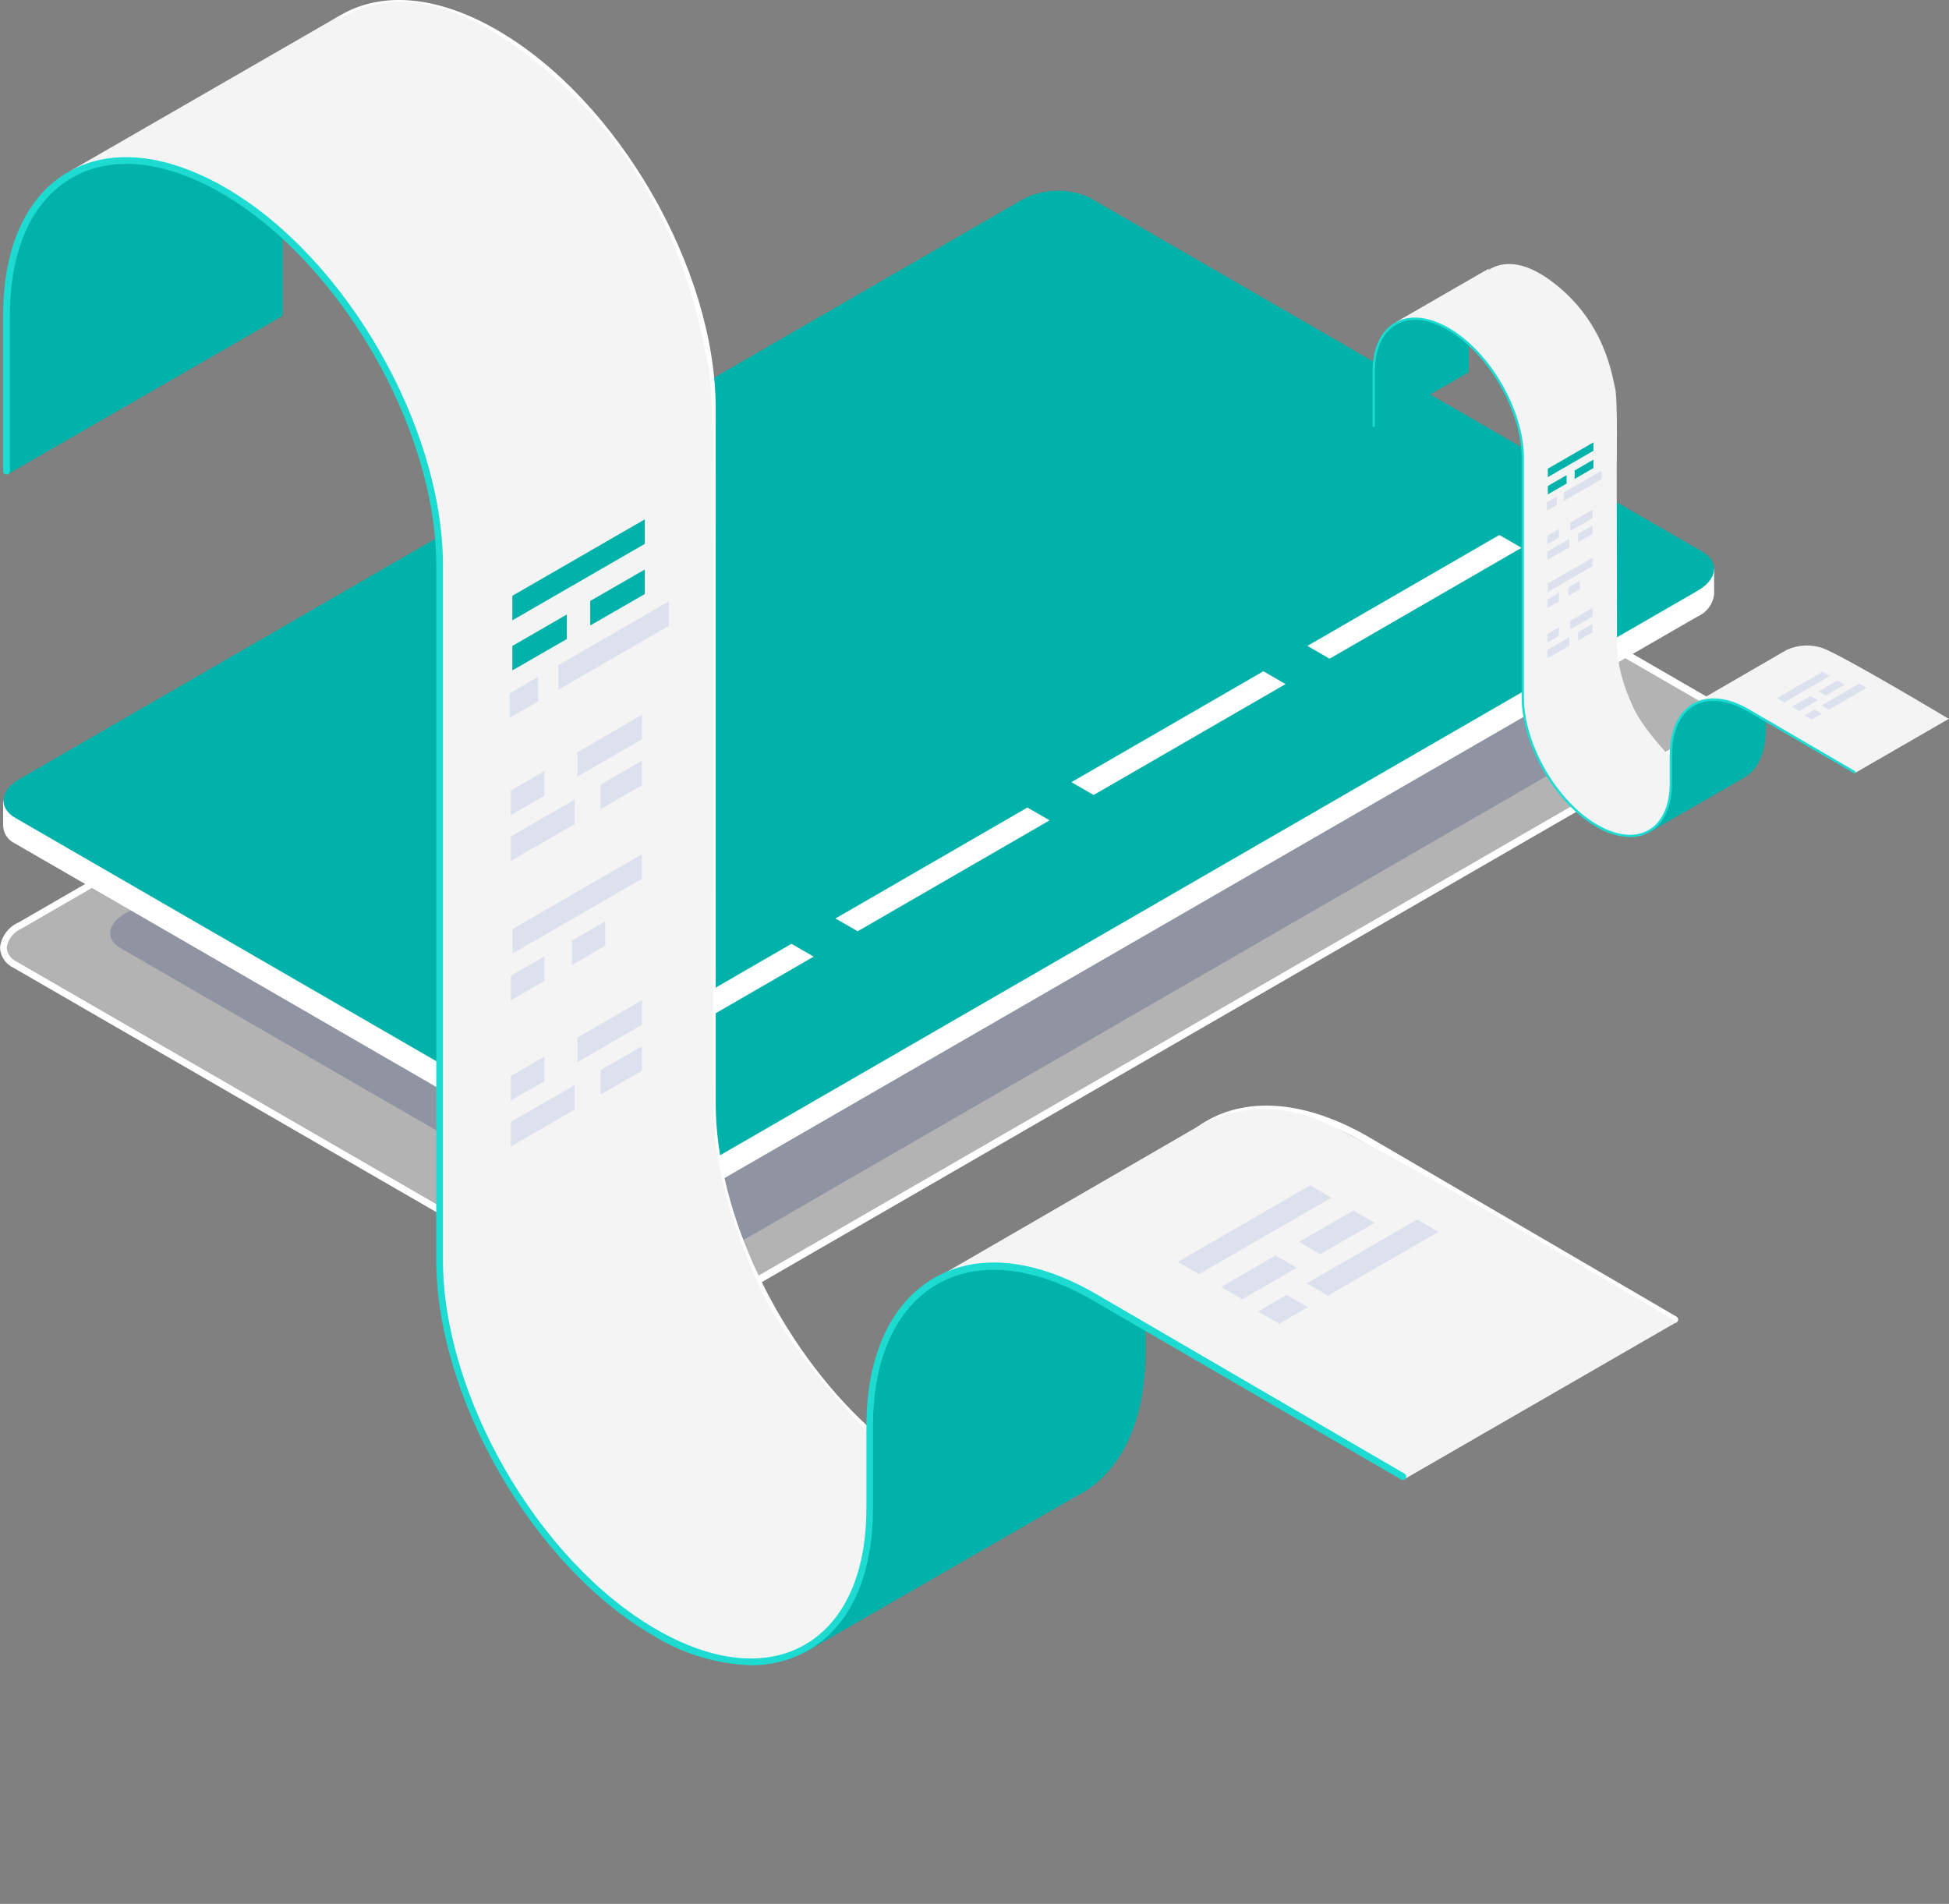 <svg width="172" height="168" viewBox="0 0 172 168" fill="none" xmlns="http://www.w3.org/2000/svg">
<rect x="0" y="0" width="172" height="168" fill="#808080" stroke="none"/>
<g style="mix-blend-mode:multiply">
<g style="mix-blend-mode:multiply">
<g style="mix-blend-mode:multiply">
<path d="M69.093 141.114C68.568 142.212 65.126 141.671 61.389 139.901C57.653 138.13 55.063 135.802 55.587 134.695C56.112 133.589 59.562 134.13 63.291 135.909C67.019 137.687 69.617 140.007 69.093 141.114Z" fill="#3A6FAE"/>
</g>
<g style="mix-blend-mode:multiply">
<path d="M68.937 141.032C68.429 142.114 65.061 141.581 61.414 139.852C57.767 138.122 55.235 135.843 55.743 134.769C56.251 133.695 59.619 134.22 63.266 135.95C66.913 137.679 69.453 139.958 68.937 141.032Z" fill="#396EAD"/>
</g>
<g style="mix-blend-mode:multiply">
<path d="M68.781 140.958C68.281 142.016 64.995 141.499 61.406 139.802C57.816 138.105 55.366 135.892 55.866 134.843C56.366 133.794 59.652 134.31 63.242 135.999C66.831 137.687 69.273 139.909 68.781 140.958Z" fill="#376DAD"/>
</g>
<g style="mix-blend-mode:multiply">
<path d="M68.626 140.884C68.134 141.909 64.93 141.409 61.455 139.761C57.98 138.114 55.571 135.942 56.054 134.917C56.538 133.892 59.751 134.392 63.225 136.048C66.7 137.704 69.109 139.86 68.626 140.884Z" fill="#366CAC"/>
</g>
<g style="mix-blend-mode:multiply">
<path d="M68.454 140.811C67.978 141.811 64.848 141.319 61.463 139.712C58.079 138.106 55.727 135.991 56.202 134.991C56.677 133.991 59.8 134.482 63.184 136.089C66.569 137.696 68.945 139.811 68.454 140.811Z" fill="#356BAC"/>
</g>
<g style="mix-blend-mode:multiply">
<path d="M68.306 140.737C67.847 141.712 64.799 141.229 61.504 139.671C58.21 138.114 55.907 136.04 56.374 135.064C56.841 134.089 59.882 134.572 63.176 136.138C66.47 137.704 68.773 139.761 68.306 140.737Z" fill="#336AAB"/>
</g>
<g style="mix-blend-mode:multiply">
<path d="M68.15 140.663C67.7 141.614 64.733 141.147 61.529 139.622C58.324 138.097 56.079 136.089 56.53 135.138C56.98 134.187 59.947 134.663 63.159 136.187C66.372 137.712 68.601 139.712 68.15 140.663Z" fill="#3269AB"/>
</g>
<g style="mix-blend-mode:multiply">
<path d="M67.995 140.589C67.56 141.507 64.667 141.056 61.545 139.573C58.423 138.089 56.251 136.138 56.685 135.22C57.12 134.302 60.013 134.745 63.135 136.228C66.257 137.712 68.454 139.655 67.995 140.589Z" fill="#3168AA"/>
</g>
<g style="mix-blend-mode:multiply">
<path d="M67.839 140.515C67.413 141.409 64.602 140.966 61.57 139.532C58.538 138.097 56.415 136.187 56.841 135.294C57.267 134.4 60.078 134.835 63.11 136.277C66.142 137.72 68.265 139.655 67.839 140.515Z" fill="#2F67AA"/>
</g>
<g style="mix-blend-mode:multiply">
<path d="M67.68 140.439C68.094 139.568 66.039 137.727 63.091 136.327C60.144 134.927 57.419 134.498 57.005 135.369C56.592 136.24 58.646 138.081 61.594 139.481C64.542 140.881 67.267 141.31 67.68 140.439Z" fill="#2E66A9"/>
</g>
<g style="mix-blend-mode:multiply">
<path d="M67.528 140.368C67.126 141.188 64.479 140.794 61.611 139.433C58.742 138.073 56.759 136.286 57.161 135.441C57.562 134.597 60.209 135.007 63.069 136.368C65.929 137.728 67.929 139.515 67.528 140.368Z" fill="#2D65A8"/>
</g>
<g style="mix-blend-mode:multiply">
<path d="M67.364 140.286C66.978 141.106 64.413 140.704 61.627 139.392C58.841 138.081 56.915 136.335 57.308 135.515C57.702 134.695 60.258 135.097 63.045 136.417C65.831 137.737 67.757 139.466 67.364 140.286Z" fill="#2B64A8"/>
</g>
<g style="mix-blend-mode:multiply">
<path d="M67.208 140.212C66.831 141.032 64.348 140.622 61.66 139.343C58.972 138.064 57.095 136.376 57.472 135.556C57.849 134.736 60.332 135.154 63.02 136.433C65.708 137.712 67.585 139.417 67.208 140.212Z" fill="#2A63A7"/>
</g>
<g style="mix-blend-mode:multiply">
<path d="M67.052 140.138C66.692 140.909 64.282 140.532 61.676 139.319C59.07 138.105 57.259 136.458 57.628 135.687C57.997 134.917 60.398 135.294 63.004 136.507C65.61 137.72 67.421 139.368 67.052 140.138Z" fill="#2962A7"/>
</g>
<g style="mix-blend-mode:multiply">
<path d="M66.896 140.065C66.544 140.811 64.217 140.442 61.701 139.245C59.185 138.048 57.431 136.474 57.783 135.728C58.136 134.982 60.463 135.351 62.979 136.548C65.495 137.745 67.249 139.319 66.896 140.065Z" fill="#2761A6"/>
</g>
<g style="mix-blend-mode:multiply">
<path d="M66.741 139.991C66.397 140.712 64.151 140.36 61.725 139.171C59.3 137.983 57.628 136.499 57.939 135.778C58.251 135.056 60.529 135.417 62.955 136.597C65.38 137.778 67.077 139.27 66.741 139.991Z" fill="#2660A6"/>
</g>
<g style="mix-blend-mode:multiply">
<path d="M66.585 139.917C66.249 140.606 64.085 140.27 61.742 139.155C59.398 138.04 57.767 136.581 58.103 135.876C58.439 135.171 60.562 135.523 62.938 136.638C65.315 137.753 66.913 139.22 66.585 139.917Z" fill="#255FA5"/>
</g>
<g style="mix-blend-mode:multiply">
<path d="M66.421 139.843C66.11 140.507 64.02 140.179 61.766 139.114C59.513 138.048 57.939 136.654 58.259 135.966C58.578 135.277 60.66 135.622 62.914 136.695C65.167 137.769 66.741 139.171 66.421 139.843Z" fill="#235EA4"/>
</g>
<g style="mix-blend-mode:multiply">
<path d="M66.265 139.769C65.962 140.409 63.954 140.089 61.791 139.065C59.627 138.04 58.111 136.679 58.414 136.04C58.718 135.4 60.725 135.712 62.889 136.745C65.052 137.778 66.569 139.122 66.265 139.769Z" fill="#225DA4"/>
</g>
<g style="mix-blend-mode:multiply">
<path d="M66.11 139.696C65.815 140.311 63.897 140.007 61.816 139.016C59.734 138.024 58.275 136.729 58.537 136.114C58.8 135.499 60.758 135.802 62.84 136.786C64.921 137.77 66.405 139.073 66.11 139.696Z" fill="#205CA3"/>
</g>
<g style="mix-blend-mode:multiply">
<path d="M65.995 139.655C65.716 140.245 63.873 139.958 61.898 139.015C59.922 138.073 58.513 136.818 58.791 136.228C59.07 135.638 60.914 135.925 62.889 136.876C64.864 137.827 66.233 139.032 65.995 139.655Z" fill="#1F5BA3"/>
</g>
<g style="mix-blend-mode:multiply">
<path d="M65.798 139.54C65.528 140.106 63.766 139.827 61.856 138.925C59.947 138.024 58.619 136.827 58.882 136.261C59.144 135.696 60.914 135.974 62.823 136.884C64.733 137.794 66.061 138.983 65.798 139.54Z" fill="#1E5AA2"/>
</g>
<g style="mix-blend-mode:multiply">
<path d="M65.644 139.472C65.901 138.932 64.63 137.793 62.807 136.927C60.983 136.061 59.297 135.796 59.041 136.336C58.785 136.876 60.055 138.015 61.879 138.882C63.702 139.748 65.388 140.012 65.644 139.472Z" fill="#1C59A2"/>
</g>
<g style="mix-blend-mode:multiply">
<path d="M65.479 139.392C65.241 139.909 63.635 139.655 61.897 138.835C60.16 138.015 58.955 136.925 59.201 136.376C59.447 135.827 61.045 136.113 62.782 136.941C64.52 137.769 65.724 138.884 65.479 139.392Z" fill="#1B58A1"/>
</g>
<g style="mix-blend-mode:multiply">
<path d="M65.323 139.319C65.094 139.81 63.569 139.565 61.922 138.786C60.275 138.007 59.128 136.974 59.357 136.482C59.587 135.991 61.111 136.236 62.758 137.023C64.405 137.81 65.552 138.835 65.323 139.319Z" fill="#1957A0"/>
</g>
<g style="mix-blend-mode:multiply">
<path d="M65.175 139.245C64.954 139.704 63.536 139.483 61.955 138.737C60.373 137.991 59.3 137.023 59.496 136.556C59.693 136.089 61.135 136.327 62.717 137.064C64.299 137.802 65.389 138.786 65.175 139.245Z" fill="#1856A0"/>
</g>
<g style="mix-blend-mode:multiply">
<path d="M65.011 139.171C64.807 139.606 63.438 139.392 61.963 138.696C60.488 137.999 59.463 137.056 59.668 136.63C59.873 136.204 61.242 136.409 62.717 137.114C64.192 137.819 65.216 138.737 65.011 139.171Z" fill="#17559F"/>
</g>
<g style="mix-blend-mode:multiply">
<path d="M64.856 139.097C64.659 139.507 63.373 139.302 61.988 138.646C60.603 137.991 59.636 137.122 59.824 136.712C60.013 136.302 61.308 136.499 62.693 137.163C64.078 137.827 65.053 138.687 64.856 139.097Z" fill="#15549F"/>
</g>
<g style="mix-blend-mode:multiply">
<path d="M64.7 139.024C64.512 139.409 63.315 139.22 62.012 138.597C60.709 137.974 59.8 137.171 59.988 136.786C60.176 136.4 61.373 136.589 62.668 137.204C63.963 137.819 64.88 138.638 64.7 139.024Z" fill="#14539E"/>
</g>
<g style="mix-blend-mode:multiply">
<path d="M64.536 138.95C64.372 139.302 63.25 139.13 62.029 138.556C60.807 137.983 59.972 137.22 60.144 136.86C60.316 136.499 61.438 136.671 62.651 137.253C63.864 137.835 64.708 138.589 64.536 138.95Z" fill="#12529E"/>
</g>
<g style="mix-blend-mode:multiply">
<path d="M64.356 138.835C64.201 139.171 63.16 139.007 62.029 138.474C60.898 137.942 60.119 137.237 60.275 136.9C60.431 136.564 61.471 136.728 62.602 137.269C63.733 137.81 64.545 138.54 64.356 138.835Z" fill="#11519D"/>
</g>
<g style="mix-blend-mode:multiply">
<path d="M64.225 138.835C64.077 139.147 63.118 138.991 62.078 138.499C61.037 138.007 60.308 137.36 60.439 137.048C60.57 136.737 61.545 136.892 62.586 137.384C63.627 137.876 64.356 138.491 64.225 138.835Z" fill="#104F9C"/>
</g>
<g style="mix-blend-mode:multiply">
<path d="M64.069 138.72C63.938 139.007 63.053 138.868 62.094 138.417C61.135 137.966 60.455 137.36 60.611 137.081C60.767 136.802 61.627 136.941 62.586 137.392C63.545 137.843 64.2 138.442 64.069 138.72Z" fill="#0E4E9C"/>
</g>
<g style="mix-blend-mode:multiply">
<path d="M63.913 138.647C63.791 138.901 62.987 138.778 62.119 138.368C61.25 137.958 60.652 137.409 60.767 137.155C60.881 136.9 61.693 137.023 62.561 137.441C63.43 137.86 64.036 138.392 63.913 138.647Z" fill="#0D4D9B"/>
</g>
<g style="mix-blend-mode:multiply">
<path d="M63.758 138.573C63.643 138.802 62.938 138.688 62.119 138.319C61.299 137.95 60.791 137.458 60.906 137.228C61.021 136.999 61.725 137.114 62.545 137.483C63.364 137.851 63.864 138.343 63.758 138.573Z" fill="#0B4C9B"/>
</g>
<g style="mix-blend-mode:multiply">
<path d="M63.594 138.499C63.504 138.704 62.856 138.606 62.168 138.278C61.48 137.95 60.988 137.507 61.086 137.302C61.185 137.097 61.824 137.204 62.52 137.532C63.217 137.86 63.692 138.294 63.594 138.499Z" fill="#0A4B9A"/>
</g>
<g style="mix-blend-mode:multiply">
<path d="M63.438 138.425C63.356 138.606 62.791 138.515 62.184 138.228C61.578 137.942 61.16 137.556 61.242 137.409C61.324 137.261 61.889 137.319 62.495 137.614C63.102 137.909 63.536 138.245 63.438 138.425Z" fill="#094A9A"/>
</g>
<g style="mix-blend-mode:multiply">
<path d="M63.283 138.351C63.209 138.507 62.725 138.425 62.209 138.179C61.693 137.933 61.324 137.605 61.39 137.458C61.455 137.31 61.947 137.376 62.463 137.622C62.979 137.868 63.356 138.196 63.283 138.351Z" fill="#074999"/>
</g>
<g style="mix-blend-mode:multiply">
<path d="M63.127 138.278C63.061 138.401 62.668 138.343 62.233 138.138C61.799 137.933 61.496 137.655 61.553 137.532C61.611 137.409 62.02 137.466 62.455 137.671C62.889 137.876 63.184 138.146 63.127 138.278Z" fill="#064898"/>
</g>
<g style="mix-blend-mode:multiply">
<path d="M62.971 138.204C62.922 138.302 62.602 138.253 62.25 138.089C61.897 137.925 61.66 137.704 61.709 137.605C61.758 137.507 62.078 137.548 62.43 137.72C62.782 137.892 63.02 138.097 62.971 138.204Z" fill="#044798"/>
</g>
<g style="mix-blend-mode:multiply">
<path d="M62.815 138.122C62.774 138.204 62.537 138.163 62.275 138.04C62.012 137.917 61.832 137.753 61.873 137.679C61.914 137.605 62.143 137.638 62.406 137.761C62.668 137.884 62.848 138.015 62.815 138.122Z" fill="#034697"/>
</g>
<g style="mix-blend-mode:multiply">
<path d="M62.652 138.015C62.652 138.073 62.471 138.015 62.299 137.966C62.127 137.917 62.004 137.77 62.029 137.72C62.053 137.671 62.209 137.72 62.381 137.778C62.553 137.835 62.717 138.015 62.652 138.015Z" fill="#014597"/>
</g>
<g style="mix-blend-mode:multiply">
<path d="M62.496 138.015C62.496 138.015 62.406 138.015 62.315 138.015C62.225 138.015 62.168 137.917 62.184 137.892C62.201 137.868 62.275 137.892 62.365 137.892C62.455 137.892 62.512 137.95 62.496 138.015Z" fill="#004496"/>
</g>
</g>
</g>
<path opacity="0.4" d="M149.806 65.06L61.422 116.129C60.513 116.637 59.497 116.924 58.456 116.967C57.416 117.01 56.379 116.807 55.432 116.375L1.344 85.127C-0.188 84.242 0 82.668 1.779 81.668L90.129 30.632C91.039 30.125 92.055 29.84 93.096 29.797C94.136 29.754 95.172 29.956 96.12 30.386L150.207 61.634C151.773 62.511 151.576 64.068 149.806 65.06Z" fill="white"/>
<path opacity="0.2" d="M140.57 66.126L63.25 110.784C62.453 111.228 61.563 111.478 60.653 111.515C59.742 111.552 58.835 111.375 58.005 110.997L10.629 83.66C9.285 82.881 9.457 81.528 11.006 80.627L88.326 35.976C89.124 35.532 90.015 35.281 90.927 35.242C91.839 35.204 92.747 35.38 93.579 35.755L140.914 63.101C142.266 63.871 142.094 65.232 140.57 66.126Z" fill="#041860"/>
<path d="M58.029 117.285C57.071 117.315 56.122 117.095 55.276 116.645L1.188 85.397C0.848 85.238 0.558 84.989 0.349 84.677C0.14 84.365 0.019 84.002 0 83.627C0.052 83.144 0.231 82.683 0.519 82.291C0.807 81.9 1.193 81.591 1.639 81.397L90.023 30.353C90.981 29.822 92.05 29.524 93.144 29.481C94.239 29.438 95.328 29.653 96.325 30.107L150.412 61.355C150.754 61.516 151.045 61.766 151.256 62.079C151.466 62.393 151.588 62.757 151.609 63.134C151.554 63.616 151.374 64.076 151.086 64.467C150.799 64.859 150.414 65.168 149.97 65.364L61.578 116.399C60.491 116.995 59.269 117.3 58.029 117.285ZM93.514 30.083C92.386 30.078 91.275 30.36 90.285 30.902L1.901 81.938C1.556 82.084 1.254 82.315 1.025 82.611C0.795 82.907 0.645 83.257 0.59 83.627C0.614 83.891 0.707 84.145 0.861 84.361C1.016 84.577 1.225 84.748 1.467 84.856L55.554 116.104C56.454 116.51 57.437 116.699 58.423 116.656C59.409 116.614 60.372 116.34 61.233 115.858L149.617 64.823C149.961 64.676 150.263 64.444 150.492 64.148C150.722 63.853 150.872 63.504 150.928 63.134C150.905 62.867 150.81 62.612 150.654 62.394C150.499 62.177 150.288 62.005 150.043 61.896L95.956 30.648C95.203 30.255 94.363 30.06 93.514 30.083V30.083Z" fill="white"/>
<path d="M151.273 50.174L150.289 50.953H150.232L96.145 19.705C95.196 19.275 94.16 19.073 93.12 19.116C92.08 19.159 91.064 19.445 90.154 19.951L1.746 70.954C1.55 71.064 1.364 71.19 1.188 71.331L0.279 70.659V72.88C0.292 73.207 0.396 73.524 0.578 73.796C0.76 74.068 1.014 74.284 1.311 74.421L55.399 105.677C56.348 106.106 57.384 106.307 58.424 106.263C59.465 106.218 60.48 105.931 61.389 105.423L149.806 54.404C150.2 54.234 150.543 53.963 150.8 53.62C151.058 53.276 151.221 52.871 151.273 52.445V50.174Z" fill="white"/>
<path d="M149.806 52.133L61.422 103.169C60.513 103.677 59.498 103.964 58.457 104.008C57.417 104.053 56.381 103.852 55.432 103.423L1.344 72.167C-0.188 71.282 0 69.708 1.779 68.708L90.129 17.664C91.039 17.158 92.055 16.872 93.096 16.829C94.136 16.786 95.172 16.988 96.12 17.418L150.207 48.666C151.773 49.559 151.576 51.125 149.806 52.133Z" fill="#00B2A9"/>
<path d="M71.805 84.414L54.866 94.201L52.907 93.07L69.847 83.282L71.805 84.414Z" fill="white"/>
<path d="M92.629 72.388L75.69 82.176L73.731 81.045L90.67 71.257L92.629 72.388Z" fill="white"/>
<path d="M113.453 60.363L96.513 70.151L94.555 69.019L111.494 59.232L113.453 60.363Z" fill="white"/>
<path d="M134.276 48.338L117.337 58.125L115.378 56.994L132.318 47.207L134.276 48.338Z" fill="white"/>
<path d="M147.946 116.178L120.754 100.308C115.37 97.201 110.289 96.71 106.454 98.923C102.619 101.136 100.504 105.784 100.504 112.038V114.03C100.693 114.161 100.898 114.284 101.103 114.407V112.038C101.103 106.038 103.111 101.579 106.749 99.472C110.388 97.365 115.264 97.833 120.451 100.857L147.642 116.703C147.711 116.742 147.792 116.753 147.869 116.733C147.946 116.713 148.011 116.664 148.052 116.596C148.074 116.562 148.089 116.524 148.095 116.484C148.102 116.444 148.1 116.403 148.09 116.364C148.08 116.325 148.062 116.288 148.037 116.256C148.012 116.224 147.981 116.197 147.946 116.178V116.178Z" fill="white"/>
<path d="M63.159 97.316V36.034C63.159 23.738 54.514 8.794 43.893 2.663C38.697 -0.346 33.788 -0.821 30.084 1.319C26.38 3.458 24.348 7.95 24.348 13.959V18.229L24.954 18.828V13.959C24.954 8.171 26.888 3.868 30.395 1.843C33.903 -0.182 38.591 0.286 43.614 3.179C54.071 9.221 62.578 23.951 62.578 36.034V97.316C62.578 107.481 68.552 119.514 76.665 126.752V125.933C68.863 118.793 63.159 107.161 63.159 97.316Z" fill="white"/>
<path d="M76.706 126.539C76.706 126.539 69.79 119.49 67.093 113.678C64.397 107.866 62.996 102.48 62.955 97.685C62.914 92.89 62.865 51.641 62.865 51.641C62.865 51.641 63.16 34.534 62.438 31.837C61.717 29.14 60.021 14.729 45.917 4.384C31.814 -5.961 24.766 5.204 24.848 11.032C24.93 16.86 24.848 20.598 24.848 20.598C24.848 20.598 32.576 26.853 35.501 35.788C38.427 44.723 38.697 43.165 38.779 52.059C38.861 60.953 38.878 106.038 38.878 106.038C38.878 106.038 38.222 113.965 40.189 120.088C42.156 126.211 45.704 133.015 49.908 137.458C54.112 141.901 60.259 147.123 65.995 146.606C71.732 146.09 75.592 143.975 76.649 134.892L76.706 126.539Z" fill="#F4F4F4"/>
<path d="M30.084 1.319L6.311 15.024L24.856 20.549L30.084 1.319Z" fill="#F4F4F4"/>
<path d="M100.504 114.03V116.776C99.177 115.817 92.965 111.571 87.056 111.776C80.402 112.014 78.165 118.104 78.165 118.104C78.165 118.104 76.591 122.654 76.706 124.785C76.706 125.154 76.747 125.605 76.763 126.047L76.649 125.949V126.769L76.788 126.892C76.845 128.941 76.862 131.195 76.862 131.195C76.891 133.45 76.716 135.702 76.337 137.925C75.305 142.721 71.248 145.442 70.928 145.868L95.333 131.818H95.399L95.489 131.761L95.62 131.687C99.152 129.507 101.094 125.129 101.094 119.293V114.407C100.898 114.284 100.693 114.161 100.504 114.03Z" fill="#00B2A9"/>
<path d="M81.492 113.424L106.454 98.972C109.42 97.626 112.796 97.499 115.854 98.62C121.001 100.505 147.979 116.654 147.979 116.654L123.877 130.556C123.877 130.556 95.883 113.203 92.597 112.334C85.852 110.547 81.492 113.424 81.492 113.424Z" fill="#F4F4F4"/>
<path d="M24.331 20.107C20.901 16.956 16.631 14.869 12.039 14.098C4.45 12.934 1.32 21.811 1.32 21.811C0.858 24.246 0.584 26.712 0.5 29.189C0.5 31.919 0.729 41.821 0.729 41.821L24.774 27.968C24.824 27.944 24.866 27.907 24.896 27.86C24.927 27.814 24.944 27.761 24.946 27.705V20.672C24.733 20.426 24.536 20.303 24.331 20.107Z" fill="#00B2A9"/>
<path d="M66.249 146.942C63.192 146.83 60.217 145.92 57.62 144.303C47.081 138.212 38.501 123.351 38.501 111.178V49.895C38.501 37.821 29.994 23.082 19.537 17.041C14.53 14.147 9.834 13.672 6.327 15.705C2.819 17.738 0.877 22.033 0.877 27.82V41.518C0.884 41.561 0.882 41.606 0.87 41.648C0.859 41.691 0.838 41.73 0.809 41.764C0.781 41.797 0.746 41.824 0.706 41.843C0.666 41.861 0.622 41.871 0.578 41.871C0.534 41.871 0.491 41.861 0.451 41.843C0.411 41.824 0.375 41.797 0.347 41.764C0.318 41.73 0.298 41.691 0.286 41.648C0.274 41.606 0.272 41.561 0.279 41.518V27.82C0.279 21.812 2.32 17.32 6.016 15.18C9.712 13.04 14.629 13.541 19.832 16.524C30.486 22.656 39.091 37.624 39.091 49.895V111.178C39.091 123.162 47.532 137.794 57.94 143.786C62.906 146.655 67.569 147.131 71.052 145.114C74.534 143.098 76.46 138.827 76.46 133.089V125.9C76.46 119.678 78.575 115.03 82.41 112.784C86.245 110.538 91.326 111.063 96.71 114.17L123.902 130.007C123.942 130.023 123.979 130.047 124.01 130.079C124.04 130.111 124.063 130.148 124.078 130.19C124.092 130.231 124.097 130.275 124.093 130.319C124.089 130.363 124.075 130.405 124.053 130.443C124.031 130.481 124 130.513 123.964 130.538C123.928 130.563 123.887 130.58 123.844 130.588C123.801 130.596 123.757 130.594 123.714 130.583C123.672 130.571 123.632 130.551 123.598 130.523L96.399 114.719C91.203 111.727 86.335 111.227 82.697 113.334C79.058 115.44 77.042 119.891 77.042 125.9V133.097C77.042 139.065 75.018 143.516 71.306 145.639C69.765 146.512 68.02 146.961 66.249 146.942V146.942Z" fill="#1DDBD1"/>
<path d="M44.967 63.347V61.183L47.491 59.724V61.888L44.967 63.347Z" fill="#DDE1ED"/>
<path d="M52.088 55.191V53.027L56.899 50.256V52.42L52.088 55.191Z" fill="#00B2A9"/>
<path d="M45.212 54.74V52.576L56.899 45.83V47.993L45.212 54.74Z" fill="#00B2A9"/>
<path d="M49.269 60.863V58.699L59.021 53.068V55.232L49.269 60.863Z" fill="#DDE1ED"/>
<path d="M45.212 59.158V57.002L50.023 54.223V56.388L45.212 59.158Z" fill="#00B2A9"/>
<path d="M48.04 84.397V86.561L45.081 88.267V86.103L48.04 84.397Z" fill="#DDE1ED"/>
<path d="M53.424 81.29V83.455L50.474 85.16V82.996L53.424 81.29Z" fill="#DDE1ED"/>
<path d="M56.653 75.38V77.545L45.229 84.143V81.979L56.653 75.38Z" fill="#DDE1ED"/>
<path d="M50.949 68.536V66.372L56.653 63.076V65.24L50.949 68.536Z" fill="#DDE1ED"/>
<path d="M45.081 71.921V69.757L48.04 68.052V70.216L45.081 71.921Z" fill="#DDE1ED"/>
<path d="M45.081 75.971V73.806L50.719 70.552V72.716L45.081 75.971Z" fill="#DDE1ED"/>
<path d="M52.99 71.405V69.241L56.653 67.126V69.29L52.99 71.405Z" fill="#DDE1ED"/>
<path d="M50.949 93.726V91.562L56.653 88.266V90.43L50.949 93.726Z" fill="#DDE1ED"/>
<path d="M45.081 97.111V94.947L48.04 93.242V95.406L45.081 97.111Z" fill="#DDE1ED"/>
<path d="M45.081 101.161V98.997L50.719 95.742V97.906L45.081 101.161Z" fill="#DDE1ED"/>
<path d="M52.99 96.595V94.431L56.653 92.316V94.48L52.99 96.595Z" fill="#DDE1ED"/>
<path d="M112.896 116.809L111.019 115.727L113.543 114.268L115.42 115.35L112.896 116.809Z" fill="#DDE1ED"/>
<path d="M116.509 110.669L114.641 109.587L119.443 106.817L121.32 107.899L116.509 110.669Z" fill="#DDE1ED"/>
<path d="M105.807 112.432L103.938 111.35L115.616 104.604L117.493 105.686L105.807 112.432Z" fill="#DDE1ED"/>
<path d="M117.198 114.325L115.321 113.243L125.073 107.612L126.95 108.694L117.198 114.325Z" fill="#DDE1ED"/>
<path d="M109.634 114.645L107.766 113.563L112.568 110.784L114.444 111.866L109.634 114.645Z" fill="#DDE1ED"/>
<path d="M147.44 66.839C147.44 66.839 145.059 64.411 144.13 62.408C143.202 60.406 142.719 58.55 142.705 56.898C142.691 55.246 142.674 41.035 142.674 41.035C142.674 41.035 142.776 35.141 142.528 34.212C142.279 33.283 141.695 28.318 136.839 24.754C131.983 21.19 129.556 25.036 129.585 27.044C129.613 29.052 129.585 30.34 129.585 30.34C129.585 30.34 132.245 32.495 133.253 35.573C134.26 38.651 134.353 38.115 134.381 41.179C134.41 44.243 134.415 59.776 134.415 59.776C134.415 59.776 134.19 62.507 134.867 64.617C135.544 66.726 136.766 69.07 138.213 70.601C139.661 72.132 141.777 73.931 143.752 73.753C145.727 73.575 147.056 72.846 147.42 69.717L147.44 66.839Z" fill="#F4F4F4"/>
<path d="M131.388 23.698L123.202 28.42L129.587 30.323L131.388 23.698Z" fill="#F4F4F4"/>
<path d="M155.634 62.53V63.476C155.177 63.145 153.038 61.682 151.004 61.753C148.712 61.835 147.942 63.933 147.942 63.933C147.942 63.933 147.4 65.501 147.44 66.235C147.44 66.362 147.454 66.517 147.46 66.67L147.42 66.636V66.918L147.468 66.961C147.488 67.667 147.494 68.444 147.494 68.444C147.504 69.22 147.443 69.996 147.313 70.762C146.957 72.414 145.561 73.352 145.451 73.499L153.854 68.658H153.876L153.907 68.638L153.952 68.613C155.168 67.862 155.837 66.354 155.837 64.343V62.66C155.769 62.617 155.699 62.575 155.634 62.53Z" fill="#00B2A9"/>
<path d="M149.088 62.321L157.683 57.342C158.704 56.878 159.866 56.834 160.919 57.22C162.691 57.87 171.98 63.433 171.98 63.433L163.681 68.223C163.681 68.223 154.043 62.245 152.911 61.945C150.589 61.329 149.088 62.321 149.088 62.321Z" fill="#F4F4F4"/>
<path d="M129.407 30.17C128.226 29.085 126.756 28.366 125.174 28.1C122.562 27.699 121.484 30.758 121.484 30.758C121.325 31.596 121.23 32.446 121.202 33.3C121.202 34.24 121.281 37.651 121.281 37.651L129.559 32.879C129.576 32.87 129.591 32.858 129.601 32.842C129.612 32.826 129.618 32.807 129.618 32.788V30.365C129.545 30.28 129.477 30.238 129.407 30.17Z" fill="#00B2A9"/>
<path d="M143.84 73.869C142.787 73.83 141.763 73.516 140.868 72.959C137.24 70.861 134.286 65.741 134.286 61.547V40.434C134.286 36.273 131.357 31.196 127.756 29.114C126.032 28.117 124.415 27.954 123.208 28.654C122 29.354 121.331 30.834 121.331 32.828V37.547C121.334 37.562 121.333 37.578 121.329 37.592C121.325 37.607 121.318 37.62 121.308 37.632C121.298 37.644 121.286 37.653 121.272 37.659C121.259 37.666 121.244 37.669 121.228 37.669C121.213 37.669 121.198 37.666 121.185 37.659C121.171 37.653 121.159 37.644 121.149 37.632C121.139 37.62 121.132 37.607 121.128 37.592C121.124 37.578 121.123 37.562 121.125 37.547V32.828C121.125 30.758 121.828 29.21 123.101 28.473C124.373 27.736 126.066 27.908 127.858 28.936C131.526 31.049 134.489 36.206 134.489 40.434V61.547C134.489 65.676 137.395 70.717 140.978 72.781C142.688 73.77 144.294 73.934 145.493 73.239C146.692 72.544 147.355 71.073 147.355 69.096V66.619C147.355 64.476 148.083 62.874 149.404 62.1C150.724 61.327 152.474 61.507 154.328 62.578L163.69 68.034C163.704 68.04 163.717 68.048 163.727 68.059C163.738 68.07 163.746 68.083 163.751 68.097C163.755 68.111 163.757 68.127 163.756 68.142C163.754 68.157 163.75 68.171 163.742 68.184C163.734 68.197 163.724 68.209 163.711 68.217C163.699 68.226 163.685 68.232 163.67 68.234C163.655 68.237 163.64 68.236 163.625 68.232C163.611 68.228 163.597 68.222 163.585 68.212L154.22 62.767C152.431 61.736 150.755 61.564 149.503 62.29C148.25 63.016 147.556 64.549 147.556 66.619V69.099C147.556 71.155 146.859 72.688 145.581 73.42C145.05 73.72 144.449 73.875 143.84 73.869V73.869Z" fill="#1DDBD1"/>
<path d="M136.512 45.068V44.322L137.381 43.82V44.565L136.512 45.068Z" fill="#DDE1ED"/>
<path d="M138.964 42.258V41.512L140.62 40.558V41.303L138.964 42.258Z" fill="#00B2A9"/>
<path d="M136.596 42.103V41.357L140.62 39.033V39.778L136.596 42.103Z" fill="#00B2A9"/>
<path d="M137.993 44.212V43.467L141.351 41.526V42.272L137.993 44.212Z" fill="#DDE1ED"/>
<path d="M136.596 43.625V42.882L138.253 41.925V42.67L136.596 43.625Z" fill="#00B2A9"/>
<path d="M137.57 52.32V53.066L136.551 53.653V52.908L137.57 52.32Z" fill="#DDE1ED"/>
<path d="M139.424 51.25V51.996L138.408 52.583V51.837L139.424 51.25Z" fill="#DDE1ED"/>
<path d="M140.535 49.214V49.959L136.602 52.233V51.487L140.535 49.214Z" fill="#DDE1ED"/>
<path d="M138.572 46.856V46.11L140.536 44.975V45.72L138.572 46.856Z" fill="#DDE1ED"/>
<path d="M136.551 48.022V47.276L137.57 46.689V47.435L136.551 48.022Z" fill="#DDE1ED"/>
<path d="M136.551 49.417V48.672L138.493 47.55V48.296L136.551 49.417Z" fill="#DDE1ED"/>
<path d="M139.274 47.844V47.099L140.535 46.37V47.115L139.274 47.844Z" fill="#DDE1ED"/>
<path d="M138.572 55.534V54.789L140.536 53.653V54.399L138.572 55.534Z" fill="#DDE1ED"/>
<path d="M136.551 56.701V55.955L137.57 55.368V56.113L136.551 56.701Z" fill="#DDE1ED"/>
<path d="M136.551 58.096V57.35L138.493 56.229V56.975L136.551 58.096Z" fill="#DDE1ED"/>
<path d="M139.274 56.523V55.777L140.535 55.048V55.794L139.274 56.523Z" fill="#DDE1ED"/>
<path d="M159.9 63.487L159.254 63.114L160.123 62.612L160.769 62.984L159.9 63.487Z" fill="#DDE1ED"/>
<path d="M161.145 61.372L160.501 60.999L162.155 60.044L162.801 60.417L161.145 61.372Z" fill="#DDE1ED"/>
<path d="M157.459 61.979L156.816 61.606L160.837 59.282L161.483 59.654L157.459 61.979Z" fill="#DDE1ED"/>
<path d="M161.382 62.632L160.736 62.259L164.093 60.319L164.739 60.691L161.382 62.632Z" fill="#DDE1ED"/>
<path d="M158.777 62.741L158.134 62.368L159.788 61.411L160.434 61.784L158.777 62.741Z" fill="#DDE1ED"/>
</svg>
